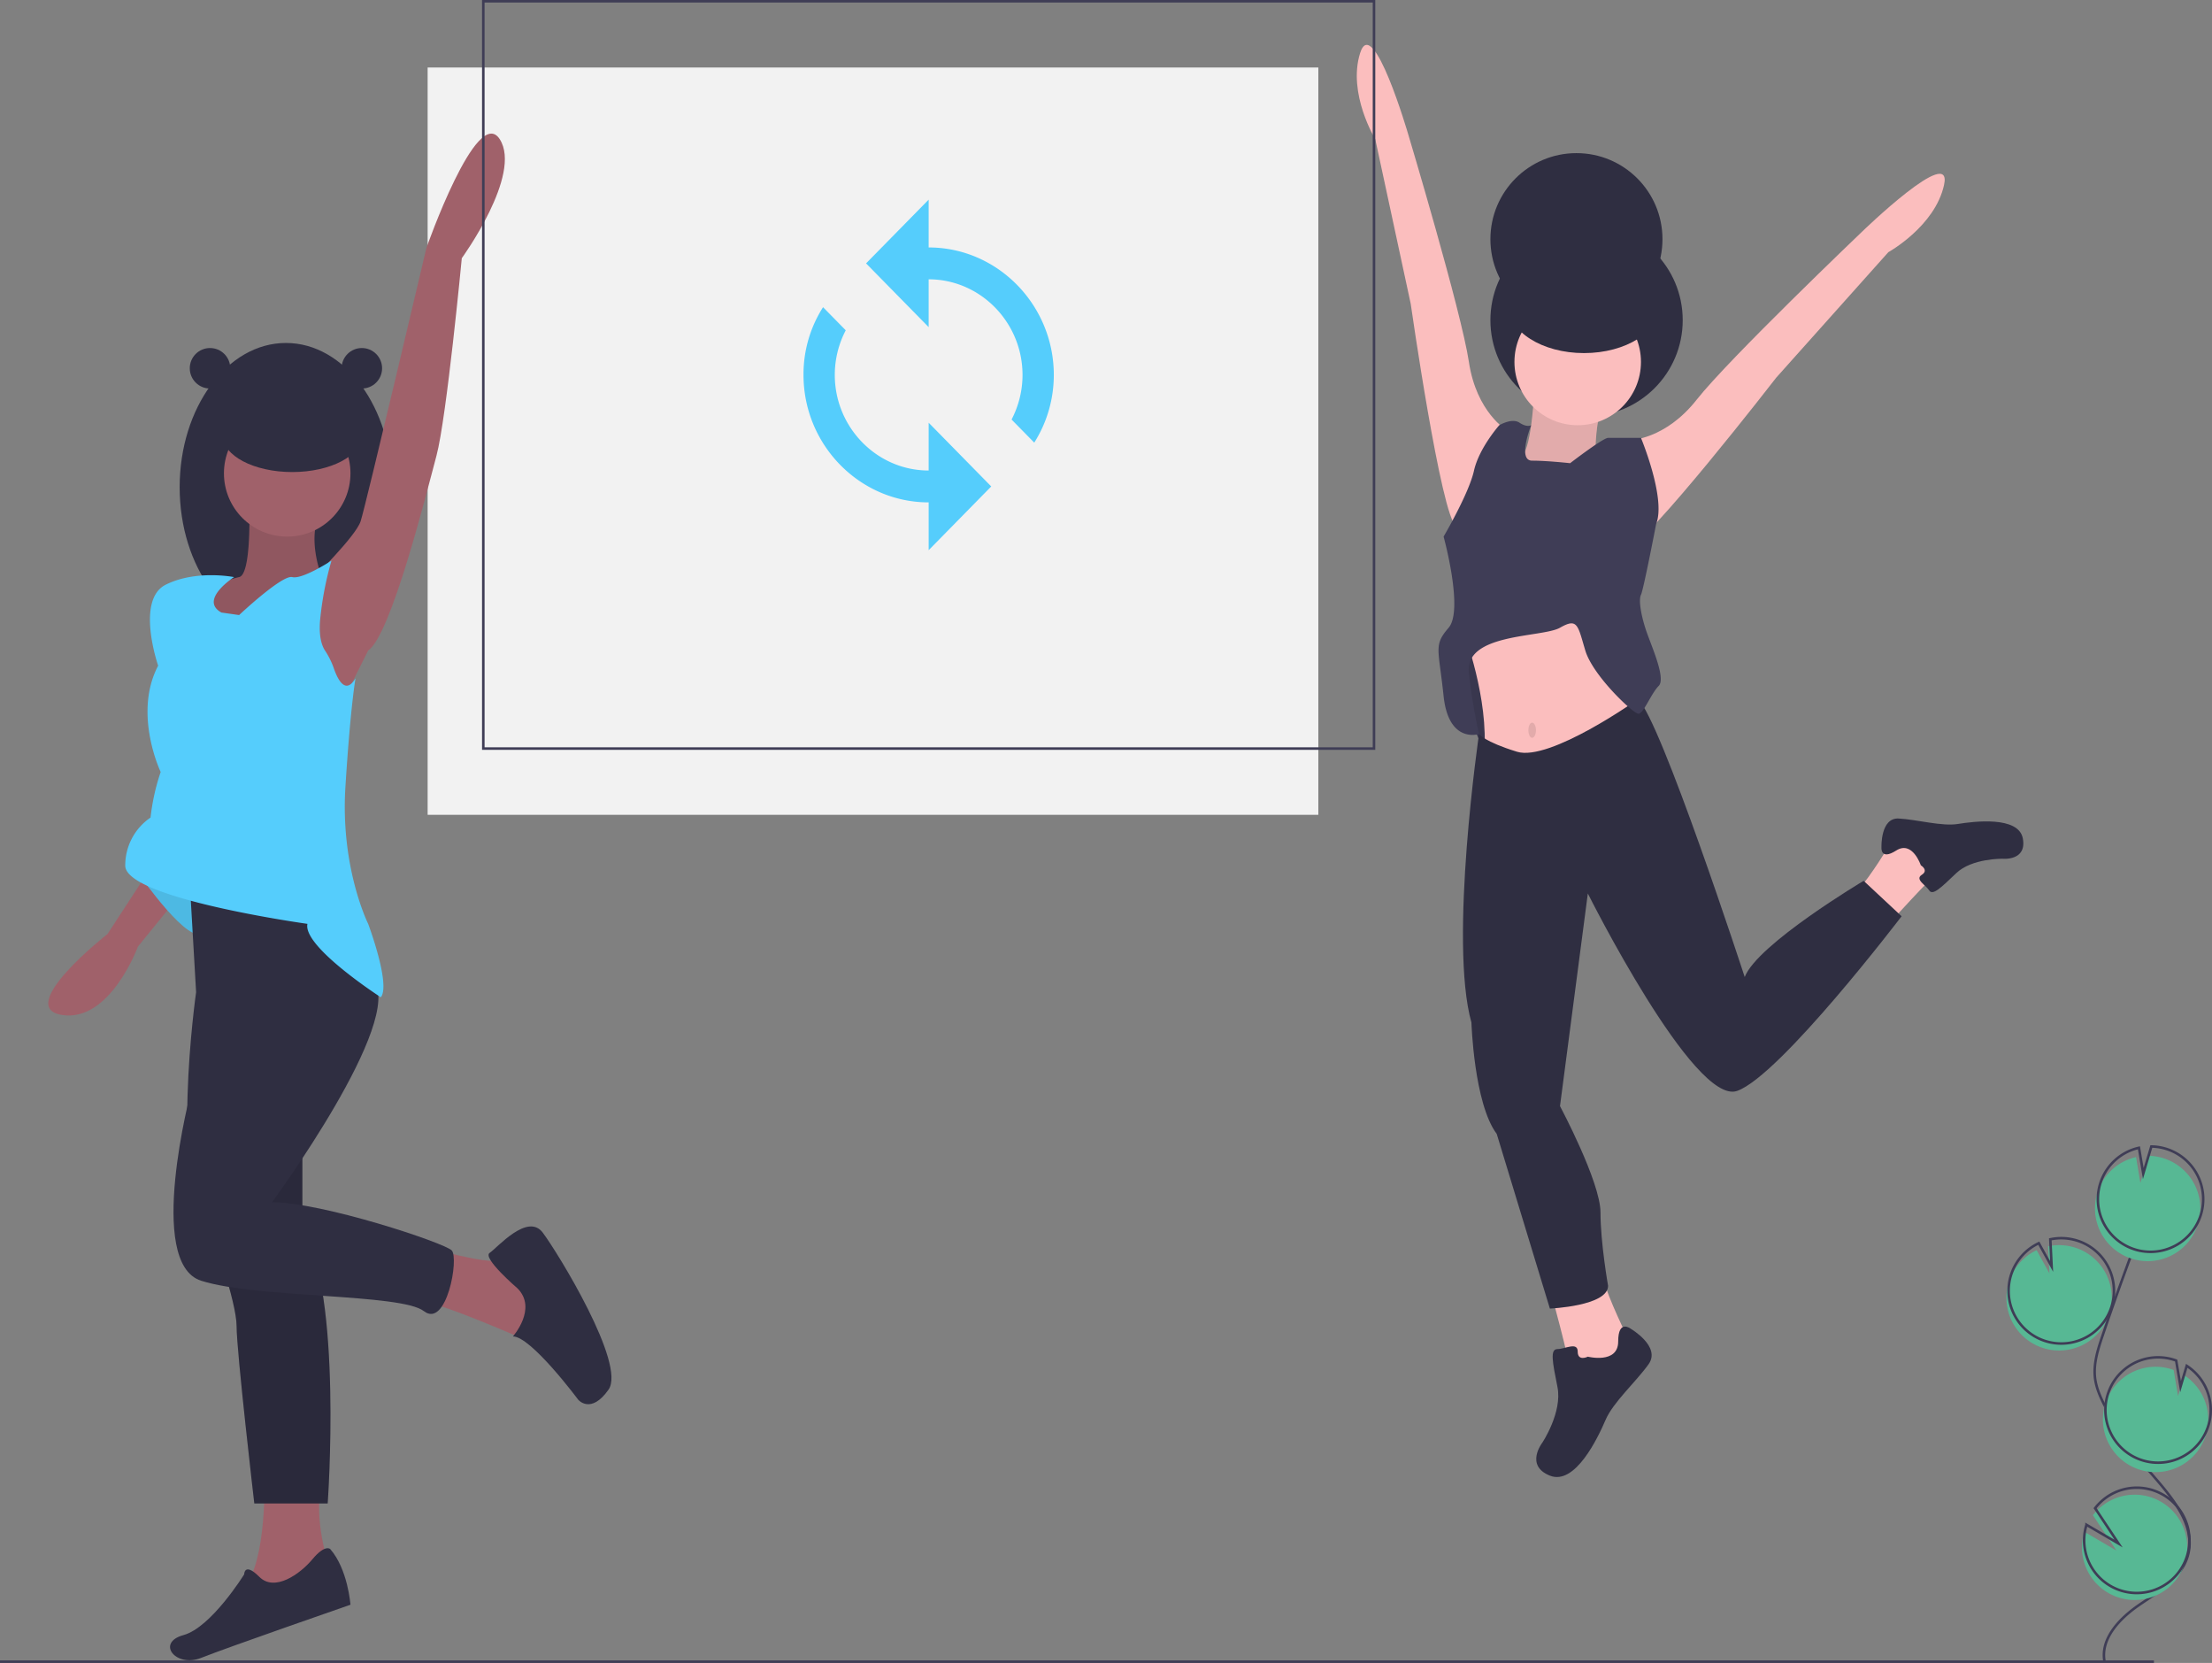 <svg id="a8799fd1-c1d8-478d-a00b-541cf9441083" data-name="Layer 1" xmlns="http://www.w3.org/2000/svg" width="874.169" height="657" viewBox="0 0 874.169 657"><rect x="0" y="0" width="874.169" height="657" fill="#808080" stroke="none"/><title>synchronize</title><rect x="169" y="26.672" width="352" height="295.248" fill="#f2f2f2"/><path d="M775.665,630.472s8,29,8,33,13,3,13,3l10-16s-8-16-10-24S775.665,630.472,775.665,630.472Z" transform="translate(-163.165 -121.472)" fill="#fbbebe"/><path d="M790.665,657.472s12,3,12-6,5-5,5-5,12,7,7,14-14,15-17,22-12,26-22,22-3-13-3-13,8-12,6-22-3-15,0-15,8-3,8,1S790.665,657.472,790.665,657.472Z" transform="translate(-163.165 -121.472)" fill="#2f2e41"/><circle cx="627" cy="126.5" r="38" fill="#2f2e41"/><circle cx="623" cy="94.5" r="34" fill="#2f2e41"/><polygon points="605 295.5 585 293.5 576.835 273.528 578 255.5 605 255.5 605 295.5" fill="#3f3d56"/><polygon points="605 295.5 585 293.5 576.835 273.528 578 255.5 605 255.5 605 295.5" opacity="0.1"/><path d="M769.665,273.472s-1,25-5,28,6,15,6,15l16-4,12-11-5-1s0-14,3-18S769.665,273.472,769.665,273.472Z" transform="translate(-163.165 -121.472)" fill="#fbbebe"/><path d="M769.665,273.472s-1,25-5,28,6,15,6,15l16-4,12-11-5-1s0-14,3-18S769.665,273.472,769.665,273.472Z" transform="translate(-163.165 -121.472)" opacity="0.1"/><path d="M741.665,371.472s10,26,8,48,45,3,45,3l14-9s4-27,0-33-12-27-12-27l-21-3Z" transform="translate(-163.165 -121.472)" fill="#fbbebe"/><path d="M909.807,486.263s17.053-18.849,19.905-20.662-3.753-10.629-3.753-10.629l-15.941.121s-7.783,12.956-12.581,18.008S909.807,486.263,909.807,486.263Z" transform="translate(-163.165 -121.472)" fill="#fbbebe"/><path d="M922.261,463.329s-3.3-9.916-9.717-5.837-5.831-1.299-5.831-1.299-.448-11.729,6.81-11.337,17.041,3.184,23.392,2.15,23.978-3.228,25.659,5.716-7.91,8.031-7.91,8.031-12.183-.265-18.407,5.693-9.336,8.938-10.696,6.799-5.765-4.345-2.913-6.158S922.261,463.329,922.261,463.329Z" transform="translate(-163.165 -121.472)" fill="#2f2e41"/><path d="M758.665,291.472s-12-7-15-27-24-90-24-90-14-48-19-32,6,34,6,34l14,65s12,84,18,88S758.665,291.472,758.665,291.472Z" transform="translate(-163.165 -121.472)" fill="#fbbebe"/><path d="M807.361,295.356s13.892-.151,26.388-16.052,65.361-66.363,65.361-66.363,35.902-34.8,32.337-18.42-22.026,26.587-22.026,26.587L865.113,270.684s-51.963,67.081-59.156,67.591S807.361,295.356,807.361,295.356Z" transform="translate(-163.165 -121.472)" fill="#fbbebe"/><circle cx="623.5" cy="143" r="25" fill="#fbbebe"/><path d="M810.443,397.736s-34.778,24.736-47.778,20.736-15-7-15-7-12,82-3,114c0,0,1,32,10,44l21,69s23-1,23-9c0,0-3-17-3-29s-16-42-16-42l11-84s42,84,59,78,65-69,65-69l-15-14s-42,25-47,38C852.665,507.472,819.221,404.999,810.443,397.736Z" transform="translate(-163.165 -121.472)" fill="#2f2e41"/><path d="M783.665,304.472s13-10,15-10h13s10,24,6,34c0,0-5,26-6,28s0,8,2,14,8,19,5,22-6,11-8,11-18-15-21-25-3-13-10-9-38,2-36,18a226.277,226.277,0,0,0,4,24s-12,4-14-15-4-20,2-27-2-36-2-36,10-17,12-26,10-18,10-18,5-3,8-1,4.605,1,4.605,1-5.605,14,.395,14S783.665,304.472,783.665,304.472Z" transform="translate(-163.165 -121.472)" fill="#3f3d56"/><ellipse cx="605.5" cy="288.5" rx="1.5" ry="3" opacity="0.1"/><ellipse cx="626" cy="120.5" rx="30" ry="19" fill="#2f2e41"/><ellipse cx="113" cy="192.5" rx="42" ry="57" fill="#2f2e41"/><path d="M286.696,350.07s16.969-16.598,18.969-22.598,26-108,26-108,20-57,29-43-15,47-15,47-6,63-10,78-18,71-27,77l-9,18-10,2-9-25,1-10Z" transform="translate(-163.165 -121.472)" fill="#a0616a"/><path d="M336.665,615.472s24,7,27,3,14,20,14,20v9l-10,2s-30-13-35-13S336.665,615.472,336.665,615.472Z" transform="translate(-163.165 -121.472)" fill="#a0616a"/><path d="M367.665,630.472s-14-12-11-14,15-16,21-8,33,52,26,62-12,4-12,4-18.598-25-25.799-25C365.866,649.472,375.665,638.472,367.665,630.472Z" transform="translate(-163.165 -121.472)" fill="#2f2e41"/><path d="M267.665,705.472s1,33-8,43,12,8,12,8l22-15s-6-16-4-31Z" transform="translate(-163.165 -121.472)" fill="#a0616a"/><path d="M293.665,733.472s-2-2-7,4-15,13-21,7-6-1-6-1-13,21-24,24-3,13,7,9,59-21,59-21S300.665,741.472,293.665,733.472Z" transform="translate(-163.165 -121.472)" fill="#2f2e41"/><path d="M220.665,467.472l-15,23s-37,29-18,32,30-27,30-27l13-16Z" transform="translate(-163.165 -121.472)" fill="#a0616a"/><path d="M215.665,463.472s17,25,25,27,5-19,5-19Z" transform="translate(-163.165 -121.472)" fill="#55cdfc"/><path d="M215.665,463.472s17,25,25,27,5-19,5-19Z" transform="translate(-163.165 -121.472)" opacity="0.1"/><path d="M237.665,461.472l3,52s-11,77,6,95c0,0,10,27,10,37s7,70,7,70h29s6-83-10-109v-142Z" transform="translate(-163.165 -121.472)" fill="#2f2e41"/><path d="M237.173,564.523c.142,18.341,2.337,36.372,9.493,43.949,0,0,10,27,10,37s7,70,7,70h29s6-83-10-109V569.342" transform="translate(-163.165 -121.472)" opacity="0.1"/><path d="M268.665,473.472l-30,79s-18,68,4,75,79,5,88,12,14-21,11-24-51-19-71-19c0,0,53-72,40-88S279.665,472.472,268.665,473.472Z" transform="translate(-163.165 -121.472)" fill="#2f2e41"/><path d="M261.665,321.472s1,27-4,28a76.88,76.88,0,0,0-12,4v15l8,5,20-12,8-7,8-7s-5-14,0-23Z" transform="translate(-163.165 -121.472)" fill="#a0616a"/><path d="M261.665,321.472s1,27-4,28a76.88,76.88,0,0,0-12,4v15l8,5,20-12,8-7,8-7s-5-14,0-23Z" transform="translate(-163.165 -121.472)" opacity="0.1"/><path d="M257.665,364.472s17-16,21-15,15.5-6.5,15.5-6.5a128.935,128.935,0,0,0-4.5,23.5c-.542,6.5.677,10.066,1.908,11.969a31.528,31.528,0,0,1,3.451,6.882c1.655,4.838,4.721,10.681,8.641,4.149,0,0-2,11-4,43s9,54,9,54,9,24,5,29c0,0-31-20-29-29,0,0-72-10-72-23a22.828,22.828,0,0,1,10-19,84.025,84.025,0,0,1,4-18s-11-23-1-42c0,0-9-26,3-32s27-3,27-3-14,9-5,14Z" transform="translate(-163.165 -121.472)" fill="#55cdfc"/><circle cx="113.5" cy="187" r="25" fill="#a0616a"/><ellipse cx="115.5" cy="172" rx="27.5" ry="14.5" fill="#2f2e41"/><circle cx="83" cy="145.5" r="8" fill="#2f2e41"/><circle cx="143" cy="145.5" r="8" fill="#2f2e41"/><line y1="656.5" x2="851.223" y2="656.5" fill="none" stroke="#3f3d56" stroke-miterlimit="10"/><rect x="191" y="0.5" width="352" height="295.248" fill="none" stroke="#3f3d56" stroke-miterlimit="10"/><path d="M530.165,219.235V200.351l-24.73,25.18,24.73,25.18V231.825c20.401,0,37.095,16.996,37.095,37.77a38.034,38.034,0,0,1-4.329,17.625l8.966,9.129a49.996,49.996,0,0,0,7.728-26.754C579.626,241.898,557.368,219.235,530.165,219.235Zm0,88.131c-20.403,0-37.095-16.998-37.095-37.771a38.066,38.066,0,0,1,4.327-17.627l-8.964-9.127a49.182,49.182,0,0,0-7.728,26.754c0,27.698,22.258,50.36,49.461,50.36v18.885l24.73-25.179-24.73-25.181Z" transform="translate(-163.165 -121.472)" fill="#55cdfc"/><path d="M969.806,653.785a20.813,20.813,0,1,0,2.772-39.915l.521,10.712-5.068-9.18A20.734,20.734,0,0,0,957.347,627.124a20.409,20.409,0,0,0-1.197,5.63A20.809,20.809,0,0,0,969.806,653.785Z" transform="translate(-163.165 -121.472)" fill="#57b894"/><path d="M994.884,778.028c-1.789-9.11,5.963-17.187,13.621-22.437s16.605-10.408,19.218-19.317c3.755-12.804-7.43-24.53-16.136-34.642a125.3,125.3,0,0,1-16.524-24.557c-1.811-3.533-3.476-7.225-3.952-11.166-.686-5.675,1.137-11.323,2.974-16.737q9.179-27.052,19.628-53.65" transform="translate(-163.165 -121.472)" fill="none" stroke="#3f3d56" stroke-miterlimit="10"/><path d="M970.663,651.027a20.813,20.813,0,1,0,2.772-39.915l.521,10.712-5.068-9.18A20.734,20.734,0,0,0,958.204,624.366a20.409,20.409,0,0,0-1.197,5.63A20.809,20.809,0,0,0,970.663,651.027Z" transform="translate(-163.165 -121.472)" fill="none" stroke="#3f3d56" stroke-miterlimit="10"/><path d="M992.34,591.823a20.788,20.788,0,0,1,14.98-13.198l1.714,10.184,3.177-10.696a20.81,20.81,0,1,1-19.871,13.71Z" transform="translate(-163.165 -121.472)" fill="#57b894"/><path d="M993.483,588.146a20.788,20.788,0,0,1,14.98-13.198l1.714,10.184,3.177-10.696a20.81,20.81,0,1,1-19.871,13.71Z" transform="translate(-163.165 -121.472)" fill="none" stroke="#3f3d56" stroke-miterlimit="10"/><path d="M1007.933,701.84a20.81,20.81,0,0,0,18.419-37.023l-2.441,8.219-1.731-10.304a.363.363,0,0,0-.053-.02,20.811,20.811,0,1,0-14.194,39.127Z" transform="translate(-163.165 -121.472)" fill="#57b894"/><path d="M1008.924,698.115a20.81,20.81,0,0,0,18.419-37.023l-2.441,8.219-1.731-10.304a.363.363,0,0,0-.053-.02,20.811,20.811,0,1,0-14.194,39.127Z" transform="translate(-163.165 -121.472)" fill="none" stroke="#3f3d56" stroke-miterlimit="10"/><path d="M986.266,736.402a20.801,20.801,0,1,0,4.011-16.297l9.273,13.957-12.67-7.408A20.616,20.616,0,0,0,986.266,736.402Z" transform="translate(-163.165 -121.472)" fill="#57b894"/><path d="M987.124,733.644a20.801,20.801,0,1,0,4.011-16.297l9.273,13.957-12.67-7.408A20.616,20.616,0,0,0,987.124,733.644Z" transform="translate(-163.165 -121.472)" fill="none" stroke="#3f3d56" stroke-miterlimit="10"/></svg>